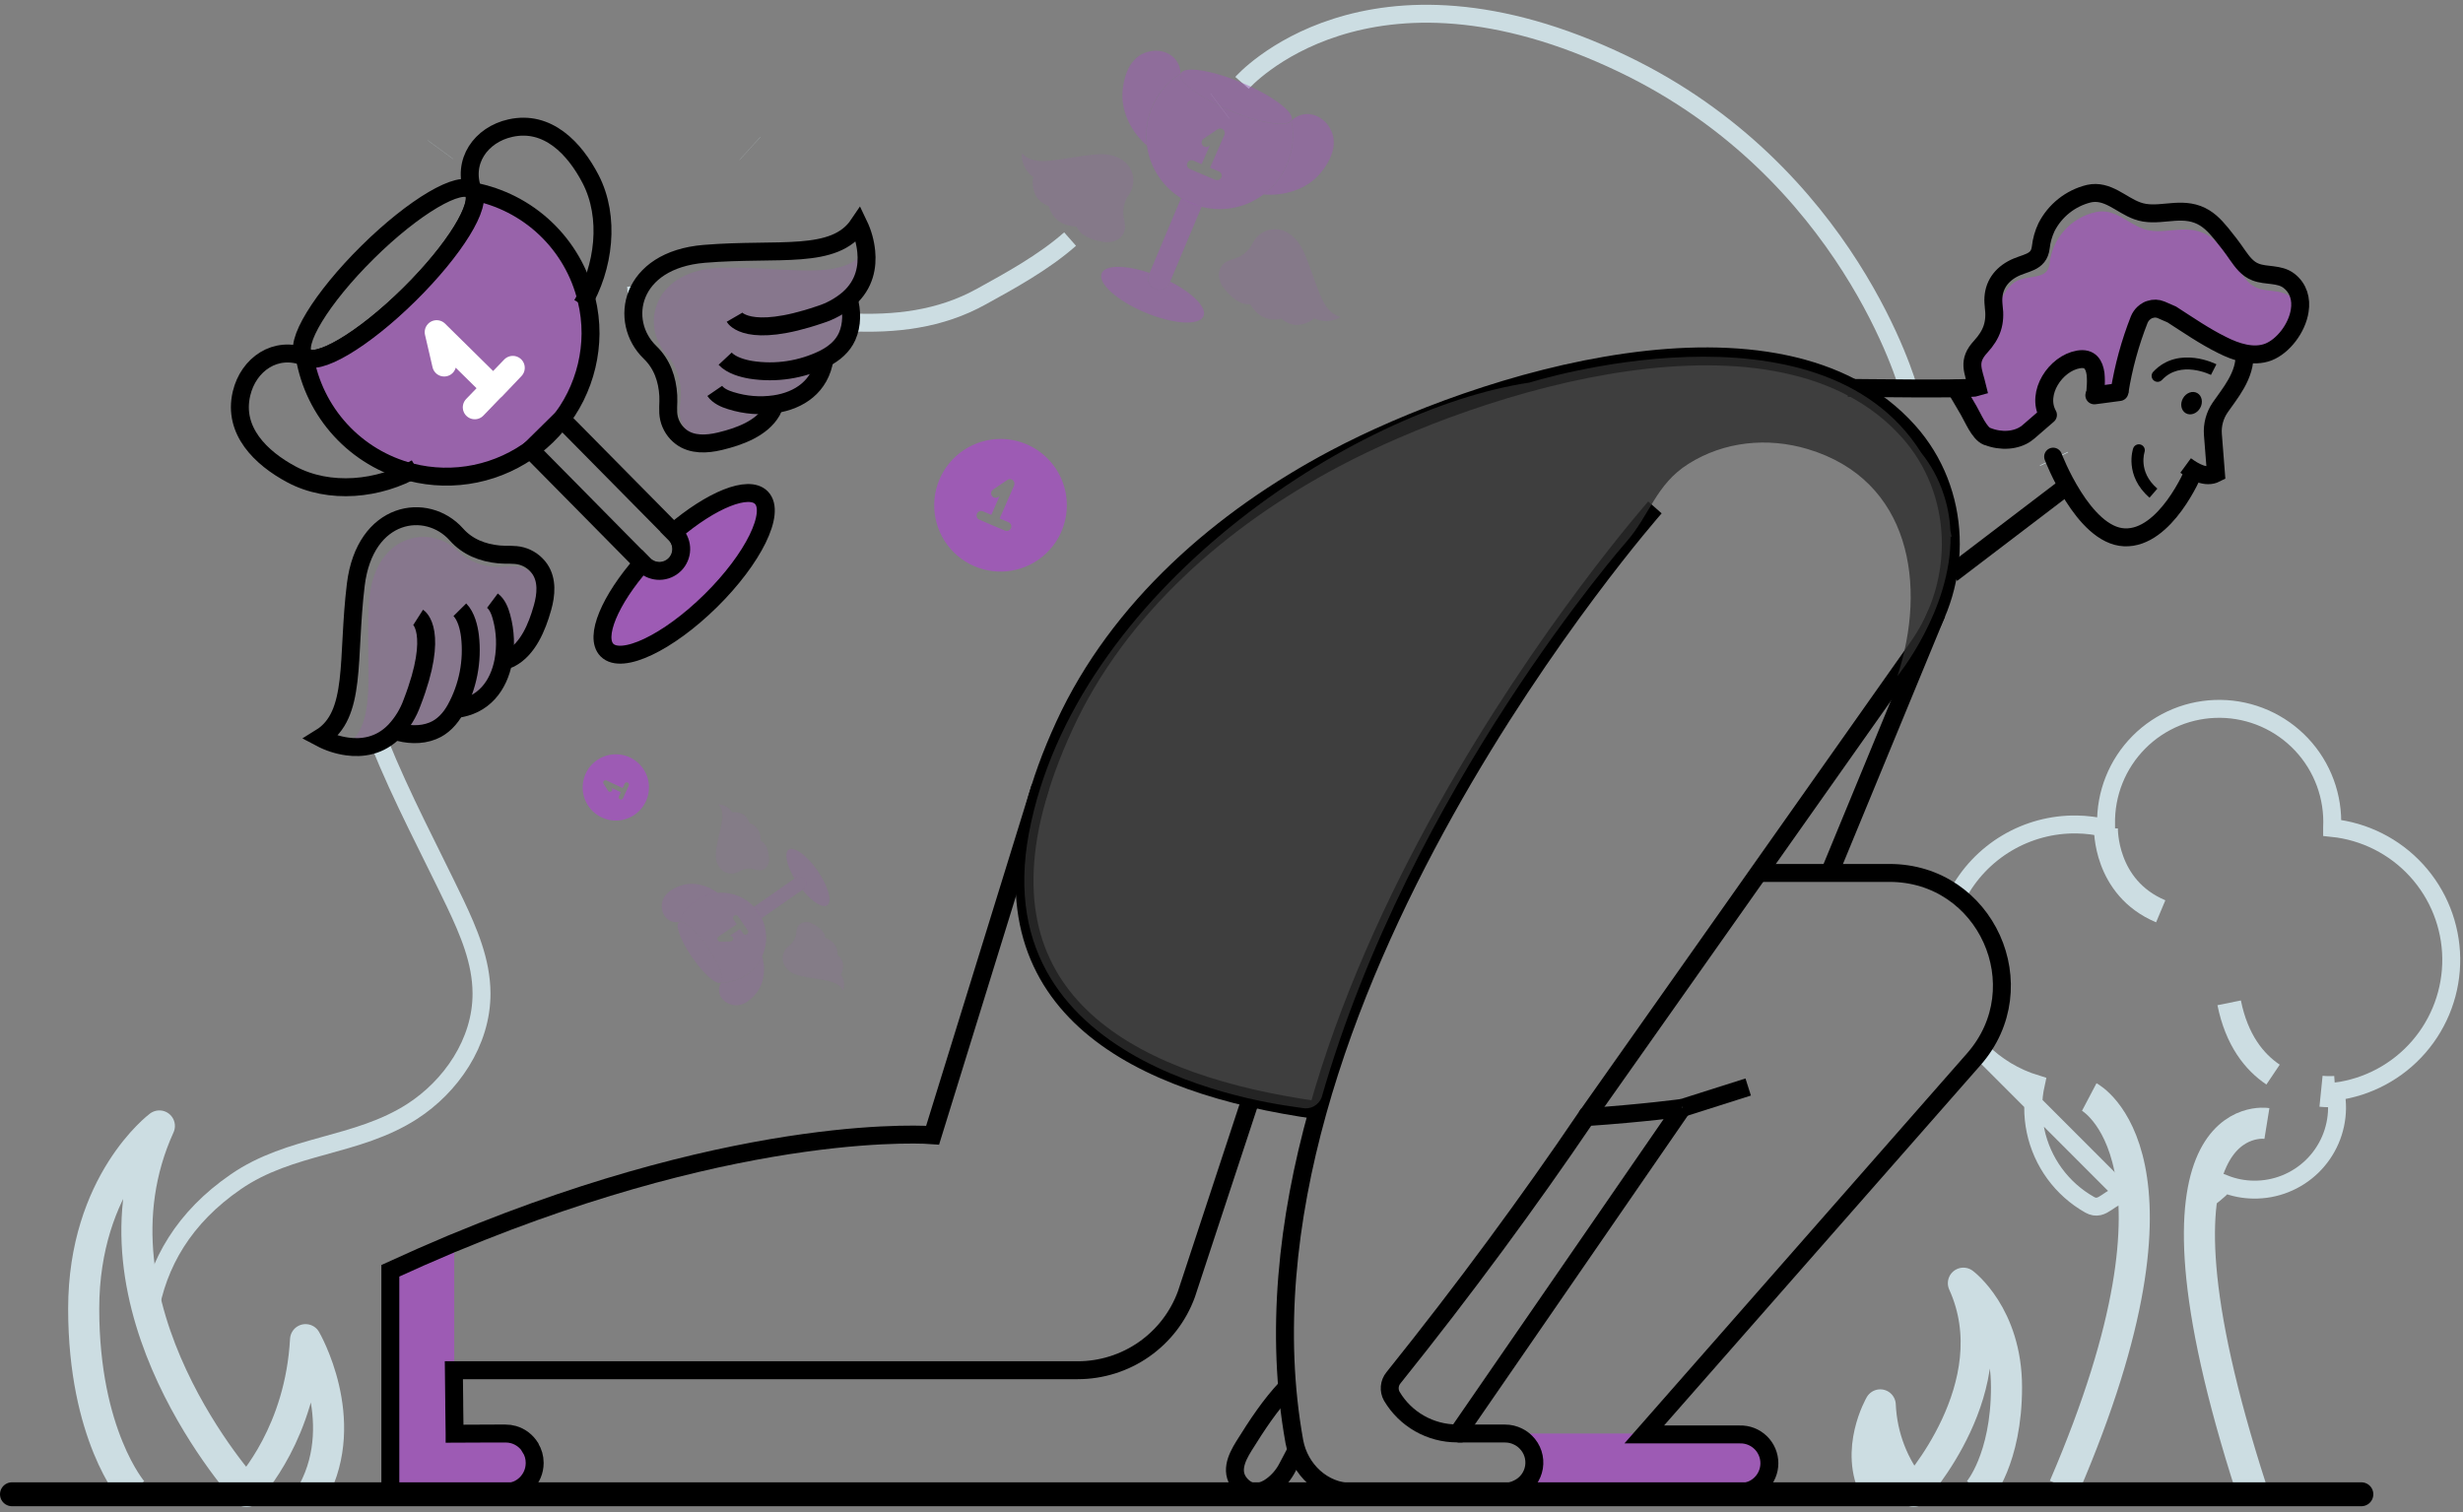 <svg width="412" height="253" viewBox="0 0 412 253" fill="none" xmlns="http://www.w3.org/2000/svg">
<rect x="0" y="0" width="412" height="253" fill="#808080" stroke="none"/>
<path d="M207.763 13.859C207.763 13.859 228.592 -9.901 271.527 10.709C309.24 28.806 319.232 64.987 319.232 64.987" stroke="#CCDDE2" stroke-width="3" stroke-miterlimit="10"/>
<path d="M367.963 201.426L368.209 201.289C369.663 200.404 370.995 199.332 372.169 198.099C373.702 198.699 375.332 199.015 376.978 199.032C378.786 199.057 380.58 198.726 382.259 198.057C383.939 197.389 385.47 196.396 386.766 195.135C388.062 193.874 389.096 192.371 389.811 190.711C390.525 189.05 390.906 187.266 390.931 185.458C390.938 184.506 390.851 183.555 390.671 182.62C396.072 181.924 401.029 179.267 404.598 175.155C408.168 171.042 410.102 165.761 410.033 160.316C409.963 154.871 407.895 149.642 404.221 145.622C400.548 141.602 395.525 139.072 390.108 138.514V138.426C390.23 135.889 389.841 133.353 388.962 130.97C388.084 128.587 386.734 126.404 384.994 124.554C383.254 122.703 381.159 121.222 378.834 120.198C376.51 119.174 374.003 118.63 371.463 118.595C368.923 118.561 366.402 119.039 364.051 120C361.7 120.962 359.566 122.386 357.777 124.19C355.988 125.993 354.581 128.138 353.639 130.497C352.697 132.856 352.24 135.381 352.294 137.92C352.294 138.136 352.294 138.36 352.294 138.563C350.678 138.173 349.024 137.964 347.362 137.938C343.261 137.881 339.224 138.961 335.7 141.058C332.176 143.155 329.301 146.187 327.395 149.818M331.306 175.782C333.882 178.37 337.055 180.283 340.546 181.353C339.974 183.933 339.958 186.606 340.5 189.193C341.042 191.78 342.13 194.221 343.69 196.355C345.25 198.488 347.247 200.264 349.548 201.565C351.849 202.866 352.867 199.763 355.5 200L331.306 175.782Z" stroke="#CCDDE2" stroke-width="3" stroke-miterlimit="10"/>
<path d="M372.886 167.779C374.153 174.045 377.101 177.684 380.229 179.787" stroke="#CCDDE2" stroke-width="4" stroke-miterlimit="10"/>
<path d="M390.64 182.612C389.844 182.667 389.045 182.654 388.251 182.573" stroke="#CCDDE2" stroke-width="5.2" stroke-miterlimit="10"/>
<path d="M352.272 138.545C352.272 138.545 351.995 148.498 361.437 152.466" stroke="#CCDDE2" stroke-width="4" stroke-miterlimit="10"/>
<path d="M379.2 187.962C379.2 187.962 355.616 184.142 376.621 249.192" stroke="#CCDDE2" stroke-width="5.2" stroke-miterlimit="10"/>
<path d="M349.482 183.535C349.482 183.535 368.952 193.774 345.28 248.774" stroke="#CCDDE2" stroke-width="5.2" stroke-miterlimit="10"/>
<path d="M204.067 17.753L204.085 17.739" stroke="#CCDDE2" stroke-width="5.2" stroke-miterlimit="10"/>
<path d="M142 53.924C149.731 54.281 157.225 53.469 164.194 49.598C168.824 47.04 174.518 43.953 179 40" stroke="#CCDDE2" stroke-width="3" stroke-miterlimit="10"/>
<path d="M63.443 124.171C67.183 133.481 72.023 142.501 76.146 151.143C78.372 155.846 80.524 160.823 80.546 166.164C80.594 174.423 75.358 181.811 68.974 185.934C59.681 191.931 48.61 191.381 39.423 197.734C30.804 203.67 26.32 211.335 24.943 219.928" stroke="#CCDDE2" stroke-width="3" stroke-miterlimit="10"/>
<path d="M105.133 50.56C105.485 50.529 105.819 50.498 106.171 50.485" stroke="#CCDDE2" stroke-width="5.2" stroke-miterlimit="10"/>
<path d="M330.989 249.513C330.989 249.513 335.64 244.158 335.64 232.098C335.64 220.038 328.428 214.687 328.428 214.687C336.247 231.887 320.121 249.513 320.121 249.513C316.716 245.437 314.747 240.353 314.52 235.046C314.52 235.046 310.12 242.627 313.785 249.513" stroke="#CCDDE2" stroke-width="5.2" stroke-linejoin="round"/>
<path d="M22.153 249.514C22.153 249.514 14 240.111 14 218.96C14 197.809 26.659 188.38 26.659 188.38C12.926 218.582 41.245 249.54 41.245 249.54C42.125 248.378 50.256 239.649 51.114 224.134C51.114 224.134 58.84 237.449 52.403 249.54" stroke="#CCDDE2" stroke-width="5.2" stroke-linejoin="round"/>
<path d="M343.56 76.725L343.604 76.817" stroke="#CCDDE2" stroke-width="5.2" stroke-miterlimit="10"/>
<path d="M289.533 249.624H253.945V249.03C254.639 248.694 255.242 248.198 255.703 247.581C256.164 246.964 256.47 246.246 256.597 245.486C256.723 244.726 256.664 243.948 256.426 243.215C256.188 242.482 255.778 241.818 255.23 241.277C254.857 240.9 254.422 240.589 253.945 240.357V239.838H287.042C296.493 239.812 294.689 241.519 296.401 244.801C298.113 248.084 289.533 249.624 289.533 249.624Z" fill="#9D5BB4"/>
<path d="M88.36 247.825C86.864 249.048 84.545 249.624 84.545 249.624H65.295V212.607L75.389 208.163C75.479 208.137 75.566 208.102 75.649 208.057L75.983 207.903V239.839H83.309C84.178 239.842 85.045 239.904 85.905 240.023C87.859 240.345 88.391 241.062 88.712 242.175C88.712 242.175 88.743 242.175 88.712 242.206C88.928 242.923 89.064 243.781 89.434 244.802C89.935 246.069 89.311 247.077 88.36 247.825Z" fill="#9D5BB4"/>
<path d="M2 250L395 250" stroke="black" stroke-width="4" stroke-miterlimit="10" stroke-linecap="round"/>
<path d="M209.294 183.62L198.457 216.532C197.095 220.259 194.621 223.478 191.369 225.752C188.117 228.027 184.245 229.247 180.276 229.248H75.921L75.983 234.559V235.095L76.045 239.839V239.869L82.79 239.839H84.55C85.01 239.836 85.467 239.898 85.909 240.023C87.082 240.363 88.084 241.131 88.717 242.175C88.717 242.175 88.747 242.175 88.717 242.206C89.19 242.961 89.44 243.835 89.438 244.727V244.802C89.435 245.442 89.305 246.074 89.057 246.664C88.809 247.253 88.446 247.788 87.991 248.238C87.536 248.687 86.996 249.043 86.403 249.284C85.811 249.525 85.176 249.646 84.537 249.642H65.295V212.607C68.751 211.02 72.115 209.538 75.389 208.163C75.479 208.137 75.566 208.102 75.649 208.057L75.983 207.921C125.32 187.391 156.006 189.921 156.006 189.921L174.019 131.682" stroke="black" stroke-width="3" stroke-miterlimit="10"/>
<path d="M345.773 81.288L326.475 95.993" stroke="black" stroke-width="3" stroke-miterlimit="10"/>
<path d="M281.415 185.362L292.432 181.864" stroke="black" stroke-width="3" stroke-miterlimit="10"/>
<path d="M276.829 84.896C276.829 84.896 203.389 168.184 216.514 241.197C217.394 245.901 221.31 249.579 226.089 249.623H251.534C252.374 249.623 253.201 249.419 253.945 249.029C254.638 248.694 255.241 248.197 255.702 247.58C256.164 246.964 256.47 246.245 256.596 245.485C256.722 244.726 256.664 243.947 256.426 243.214C256.188 242.482 255.778 241.817 255.23 241.276C254.857 240.899 254.422 240.588 253.945 240.357C253.263 240.011 252.509 239.833 251.745 239.838H243.825" stroke="black" stroke-width="3" stroke-miterlimit="10"/>
<path d="M265.337 186.902L294.157 146.048L320.825 108.252C328.578 97.278 328.213 82.195 319.25 72.172C297.633 47.972 247.266 64.006 223.26 76.726C204.34 86.754 187.105 101.683 178.032 121.421C159.992 160.713 181.358 177.244 209.272 183.716C212.924 184.557 216.695 185.23 220.479 185.763" stroke="black" stroke-width="3" stroke-miterlimit="10"/>
<path d="M281.41 185.357C281.41 185.357 275.03 186.237 265.337 186.902C255.824 200.916 245.097 215.554 233.081 230.528C232.733 230.955 232.523 231.478 232.476 232.028C232.43 232.577 232.55 233.128 232.821 233.608C233.944 235.501 235.54 237.07 237.454 238.16C239.367 239.249 241.531 239.822 243.733 239.82H243.856L281.41 185.34" stroke="black" stroke-width="3" stroke-miterlimit="10"/>
<path d="M294.157 146.047H316.06C332.212 146.047 340.823 165.086 330.166 177.221L275.043 239.992H291.011C291.655 239.972 292.297 240.082 292.899 240.315C293.5 240.549 294.049 240.9 294.511 241.349C294.974 241.799 295.342 242.336 295.593 242.93C295.845 243.524 295.974 244.162 295.974 244.807C295.974 245.452 295.845 246.091 295.593 246.685C295.342 247.279 294.974 247.816 294.511 248.265C294.049 248.715 293.5 249.066 292.899 249.299C292.297 249.533 291.655 249.643 291.011 249.623H237.111" stroke="black" stroke-width="3" stroke-miterlimit="10"/>
<path d="M215.265 232.098C212.44 235.077 210.24 238.465 208.075 241.932C206.777 244.022 205.646 246.482 207.71 248.558C209.417 250.252 211.23 249.654 212.669 248.646C213.808 247.824 214.734 246.74 215.37 245.487L216.884 242.618" stroke="black" stroke-width="3" stroke-miterlimit="10"/>
<path opacity="0.8" d="M384.678 51.984C384.238 54.932 381.902 57.938 379.46 58.901C376.908 59.891 373.995 58.901 371.702 57.74C368.759 56.288 366.026 54.396 363.276 52.627L361.49 51.848C361.493 51.838 361.493 51.827 361.49 51.817C360.906 51.577 360.252 51.566 359.66 51.786C359.521 51.821 359.386 51.873 359.259 51.94C359.005 52.064 358.773 52.229 358.573 52.429C358.258 52.729 358.009 53.092 357.842 53.494C356.307 57.392 355.2 61.447 354.542 65.585L350.345 66.135C350.36 65.751 350.426 65.37 350.543 65.004C350.545 64.999 350.546 64.994 350.546 64.989C350.546 64.983 350.545 64.978 350.543 64.973C350.846 63.935 351.273 62.971 350.543 62.593C350.491 61.962 350.275 61.355 349.918 60.833C349.478 60.27 348.787 59.979 347.718 60.164C347.336 60.227 346.962 60.333 346.605 60.481C345.667 60.853 344.823 61.427 344.132 62.162C343.843 62.456 343.578 62.772 343.34 63.108C342.982 63.599 342.687 64.132 342.46 64.696C342.378 64.878 342.312 65.066 342.262 65.259C341.87 66.432 341.892 67.704 342.324 68.863C342.399 69.063 342.49 69.257 342.596 69.444L339.283 72.299C339.168 72.4 339.046 72.493 338.918 72.576C337.316 73.632 334.751 73.632 332.476 73.052C331.104 72.7 331.662 71.978 330.765 71.292C329.498 71.688 329.445 69.294 329.528 69.004C330.14 67.327 327.852 65.924 327.623 65.752C326.77 65.585 326.237 65.312 325.96 64.898H326.572C327.839 64.898 329.625 65.176 330.782 64.793C330.096 61.95 329.088 60.441 331.35 57.999C333.229 55.94 333.898 54.039 333.515 51.192C333.515 51.025 334.434 51.131 334.434 50.95C335.042 49.19 336.234 47.545 337.396 46.99C339.468 45.983 342.522 46.819 342.83 44.196C343.037 42.109 343.901 40.14 345.297 38.574C346.693 37.008 348.55 35.925 350.6 35.48C353.654 34.807 355.818 37.31 358.432 38.256C361.604 39.431 364.887 37.614 368.213 38.85C369.863 39.462 370.946 40.61 372.046 41.93C372.961 43.061 373.863 44.223 374.686 45.411C375.508 46.599 376.274 47.672 377.62 48.192C379.38 48.878 381.479 48.42 383.054 49.608C383.851 50.191 384.425 51.03 384.678 51.984Z" fill="#9D5BB4"/>
<path d="M327.161 64.995L329.308 68.66C330.034 69.897 331.068 72.475 332.388 73.016H332.415H332.45C334.751 73.932 337.25 73.712 338.887 72.576C339.024 72.491 339.152 72.392 339.27 72.282L342.574 69.422C340.533 65.774 343.842 60.793 347.678 60.133C349.641 59.803 350.318 61.013 350.534 62.553C350.613 63.358 350.613 64.168 350.534 64.973C350.534 65.228 350.503 65.457 350.481 65.699" stroke="black" stroke-width="3" stroke-linecap="round" stroke-linejoin="round"/>
<path d="M360.184 62.203C359.806 62.606 359.827 63.239 360.23 63.617C360.633 63.994 361.266 63.973 361.643 63.57L360.184 62.203ZM370.294 61.84C370.75 60.95 370.75 60.949 370.75 60.949C370.749 60.949 370.749 60.949 370.749 60.949C370.748 60.948 370.747 60.948 370.747 60.948C370.745 60.947 370.743 60.946 370.741 60.944C370.736 60.942 370.73 60.939 370.722 60.935C370.707 60.928 370.687 60.918 370.662 60.906C370.611 60.881 370.539 60.848 370.448 60.808C370.266 60.727 370.007 60.62 369.686 60.505C369.048 60.277 368.149 60.015 367.116 59.887C365.052 59.632 362.334 59.907 360.184 62.203L361.643 63.57C363.198 61.91 365.17 61.662 366.871 61.872C367.72 61.977 368.472 62.195 369.013 62.389C369.282 62.485 369.496 62.574 369.639 62.637C369.71 62.669 369.764 62.694 369.798 62.71C369.815 62.718 369.827 62.724 369.834 62.727C369.837 62.729 369.839 62.73 369.84 62.73C369.84 62.73 369.84 62.731 369.84 62.73C369.84 62.73 369.84 62.73 369.84 62.73C369.839 62.73 369.839 62.73 369.839 62.73C369.839 62.73 369.838 62.73 370.294 61.84Z" fill="black"/>
<path d="M365.604 77.879C367.003 78.899 368.952 80.079 370.673 79.198L370.162 72.682C370.045 71.088 370.473 69.5 371.377 68.181C372.882 65.954 375.733 62.786 375.438 58.98" stroke="black" stroke-width="3" stroke-miterlimit="10"/>
<path d="M368.03 68.267C368.559 67.335 368.346 66.215 367.553 65.764C366.761 65.314 365.689 65.705 365.16 66.636C364.631 67.568 364.844 68.689 365.636 69.139C366.428 69.589 367.5 69.198 368.03 68.267Z" fill="black"/>
<path d="M350.336 66.14C350.384 66.008 350.428 65.867 350.477 65.735C350.525 65.603 350.569 65.441 350.626 65.295" stroke="black" stroke-width="2" stroke-linecap="round" stroke-linejoin="round"/>
<path d="M350.332 66.144L351.77 65.959L354.534 65.589" stroke="black" stroke-width="3" stroke-linecap="round" stroke-linejoin="round"/>
<path d="M358.721 75.664C358.903 75.142 358.627 74.572 358.106 74.39C357.584 74.208 357.014 74.484 356.832 75.005L358.721 75.664ZM357.776 75.334C356.832 75.005 356.832 75.006 356.832 75.006C356.832 75.006 356.832 75.007 356.831 75.007C356.831 75.008 356.831 75.009 356.831 75.01C356.83 75.012 356.829 75.014 356.828 75.016C356.827 75.021 356.825 75.027 356.823 75.034C356.818 75.047 356.813 75.064 356.806 75.085C356.793 75.127 356.777 75.183 356.758 75.254C356.721 75.394 356.676 75.591 356.637 75.834C356.557 76.318 356.499 76.996 356.577 77.791C356.734 79.401 357.448 81.442 359.565 83.268L360.871 81.753C359.187 80.301 358.68 78.755 358.567 77.596C358.509 77.006 358.553 76.505 358.61 76.156C358.639 75.982 358.67 75.848 358.693 75.763C358.704 75.72 358.713 75.69 358.718 75.673C358.721 75.665 358.722 75.659 358.723 75.658C358.723 75.657 358.723 75.657 358.723 75.658C358.722 75.659 358.722 75.659 358.722 75.66C358.722 75.661 358.722 75.661 358.721 75.662C358.721 75.662 358.721 75.662 358.721 75.663C358.721 75.663 358.721 75.664 357.776 75.334Z" fill="black"/>
<path d="M309.095 64.898C310.362 64.898 329.603 65.175 330.76 64.792C330.074 61.95 329.066 60.441 331.328 57.999C333.207 55.94 333.876 54.039 333.493 51.192C333.465 51.016 333.451 50.838 333.449 50.66C333.295 48.187 334.426 46.233 336.608 45.023C338.685 43.866 341.052 44.095 341.373 41.393C341.503 40.219 341.828 39.074 342.332 38.005C343.042 36.617 344.041 35.398 345.264 34.431C346.486 33.464 347.902 32.771 349.416 32.4C352.562 31.7 354.789 34.292 357.508 35.268C360.76 36.478 364.165 34.613 367.584 35.867C369.291 36.505 370.404 37.684 371.544 39.057C372.508 40.232 373.423 41.424 374.263 42.66C375.086 43.818 375.909 44.979 377.299 45.512C379.103 46.216 381.286 45.74 382.887 46.977C384.489 48.213 384.995 50.092 384.687 51.971C384.247 54.919 381.91 57.924 379.468 58.888C376.916 59.878 374.004 58.888 371.711 57.726C368.768 56.274 366.035 54.382 363.285 52.613L361.499 51.834C360.913 51.587 360.256 51.565 359.655 51.773C359.516 51.808 359.381 51.859 359.255 51.927C359.003 52.055 358.772 52.219 358.568 52.415C358.252 52.715 358.003 53.077 357.838 53.48C356.302 57.379 355.196 61.433 354.538 65.571" stroke="black" stroke-width="3" stroke-miterlimit="10"/>
<path d="M343.441 76.4C343.441 76.4 348.449 89.6 355.357 89.899C362.265 90.198 366.92 78.983 366.92 78.983" stroke="black" stroke-width="3" stroke-linecap="round" stroke-linejoin="round"/>
<path d="M323.971 102.58L306.041 146.048" stroke="black" stroke-width="3" stroke-miterlimit="10"/>
<path opacity="0.8" d="M326.281 89.727L326.47 89.907C326.404 89.468 326.325 89.089 326.246 88.684C326.146 86.586 325.749 84.512 325.067 82.524C324.247 80.065 322.997 77.771 321.375 75.748C304.369 48.662 255.846 64.009 255.846 64.009C226.366 68.409 179.726 98.932 172.114 139.39C164.502 179.848 215.335 184.952 217.826 185.37C218.488 185.513 219.181 185.415 219.777 185.092C220.374 184.769 220.835 184.244 221.077 183.61C235.971 131.69 272.02 90.691 272.025 90.686C275.985 86.172 276.966 81.059 282.422 77.614C288.388 73.843 295.657 73.126 302.367 75.128C319.628 80.276 322.374 97.933 317.393 113.113C317.393 113.113 326.4 102.069 326.281 89.727Z" fill="#2E2E2E"/>
<path d="M73.687 25.035L73.673 25.054" stroke="#CCDDE2" stroke-width="5.2" stroke-miterlimit="10"/>
<path d="M125.466 24.837L125.452 24.824" stroke="#CCDDE2" stroke-width="5.2" stroke-miterlimit="10"/>
<path d="M68.45 49.261C60.697 56.925 52.848 61.549 50.925 59.596C49.002 57.642 53.736 49.872 61.485 42.207C69.233 34.542 77.07 29.935 78.992 31.876C79.035 31.911 79.068 31.959 79.085 32.012C80.722 34.159 76.04 41.781 68.45 49.261Z" stroke="black" stroke-width="3" stroke-miterlimit="10"/>
<path opacity="0.8" d="M98.784 55.825C98.755 59.483 97.894 63.087 96.267 66.364C94.639 69.64 92.288 72.503 89.39 74.736C86.492 76.969 83.124 78.513 79.541 79.252C75.958 79.991 72.254 79.905 68.71 79C64.201 77.838 60.126 75.394 56.976 71.966C53.827 68.537 51.737 64.27 50.96 59.68C50.952 59.654 50.952 59.626 50.96 59.6C52.883 61.554 60.732 56.93 68.485 49.265C76.071 41.785 80.757 34.168 79.124 32.017H79.12C83.684 32.877 87.902 35.038 91.267 38.238C94.633 41.438 97.003 45.542 98.093 50.057C98.558 51.944 98.79 53.881 98.784 55.825Z" fill="#9D5BB4"/>
<path d="M79.12 31.999C77.232 27.062 80.44 22.53 85.368 21.439C91.62 20.044 96.117 24.823 98.779 29.936C102.11 36.337 101.058 44.799 97.362 50.976" stroke="black" stroke-width="3" stroke-miterlimit="10"/>
<path d="M51.048 59.728C46.12 57.779 41.561 60.934 40.4 65.84C38.926 72.07 43.647 76.628 48.729 79.356C55.087 82.766 63.412 81.935 69.638 78.318" stroke="black" stroke-width="3" stroke-miterlimit="10"/>
<path d="M93.939 70.085L113 89.392C113.667 90.086 114.034 91.015 114.022 91.977C114.009 92.94 113.618 93.859 112.933 94.535C112.248 95.211 111.325 95.591 110.362 95.591C109.399 95.591 108.475 95.212 107.79 94.536L88.725 75.224L93.939 70.085Z" stroke="black" stroke-width="3" stroke-miterlimit="10"/>
<path d="M127.357 83.256C129.808 85.742 126.037 93.464 118.887 100.508C111.737 107.553 103.98 111.244 101.529 108.763C99.378 106.585 102.005 100.403 107.456 94.185L107.799 94.537C108.491 95.179 109.404 95.528 110.347 95.513C111.291 95.498 112.191 95.119 112.862 94.456C113.533 93.792 113.922 92.895 113.948 91.952C113.974 91.009 113.634 90.093 113 89.394L112.653 89.046C118.971 83.643 125.206 81.082 127.357 83.256Z" fill="#9D5BB4"/>
<path d="M98.784 55.825C98.755 59.483 97.894 63.087 96.267 66.364C94.639 69.64 92.288 72.503 89.39 74.736C86.492 76.969 83.124 78.513 79.541 79.252C75.958 79.991 72.254 79.905 68.71 79C64.201 77.838 60.126 75.394 56.976 71.966C53.827 68.537 51.737 64.27 50.96 59.68C50.952 59.654 50.952 59.626 50.96 59.6C52.883 61.554 60.732 56.93 68.485 49.265C76.071 41.785 80.757 34.168 79.124 32.017H79.12C83.684 32.877 87.902 35.038 91.267 38.238C94.633 41.438 97.003 45.542 98.093 50.057C98.558 51.944 98.79 53.881 98.784 55.825Z" stroke="black" stroke-width="3" stroke-miterlimit="10"/>
<path d="M127.357 83.256C129.808 85.742 126.037 93.464 118.887 100.508C111.737 107.553 103.98 111.244 101.529 108.763C99.378 106.585 102.005 100.403 107.456 94.185L107.799 94.537C108.491 95.179 109.404 95.528 110.347 95.513C111.291 95.498 112.191 95.119 112.862 94.456C113.533 93.792 113.922 92.895 113.948 91.952C113.974 91.009 113.634 90.093 113 89.394L112.653 89.046C118.971 83.643 125.206 81.082 127.357 83.256Z" stroke="black" stroke-width="3" stroke-miterlimit="10"/>
<path d="M74.302 60.991L73.043 55.57L82.547 64.938L85.781 61.541L79.415 68.146" stroke="white" stroke-width="4" stroke-linecap="round" stroke-linejoin="round"/>
<g opacity="0.5">
<path opacity="0.5" d="M141.97 49.966C142.55 52.025 142.594 54.331 141.71 56.302C140.975 57.947 139.558 59.14 137.922 59.98C137.222 64.697 133.662 67.02 129.588 67.641C129.452 68.01 129.254 68.481 129.1 68.789C127.436 71.689 123.635 73.048 120.537 73.796C118.751 73.994 116.81 73.827 115.438 72.617C114.551 71.842 113.957 70.785 113.757 69.625C113.576 68.468 113.867 67.306 113.893 66.162C113.924 63.641 113.255 61.23 111.544 59.338C106.981 54.269 109.392 44.959 120.902 44.791C132.413 44.624 140.764 47.154 144.838 41.905C144.864 41.959 144.884 42.014 144.9 42.072C145.142 44.532 144.68 47.554 141.97 49.966Z" fill="#9D5BB4"/>
</g>
<path d="M121.298 60.011C122.337 61.124 124.229 61.643 125.588 61.872C129.792 62.536 134.097 61.875 137.908 59.98C139.545 59.14 140.962 57.947 141.697 56.302C142.577 54.331 142.537 52.025 141.956 49.966" stroke="black" stroke-width="3" stroke-miterlimit="10"/>
<path d="M119.561 65.399C120.137 66.24 121.237 66.719 122.201 67.018C122.238 67.025 122.275 67.035 122.311 67.049C124.669 67.784 127.162 67.981 129.606 67.626C133.68 67.018 137.24 64.682 137.939 59.965" stroke="black" stroke-width="3" stroke-miterlimit="10"/>
<path d="M129.632 67.473C129.632 67.521 129.601 67.583 129.588 67.64C129.452 68.01 129.254 68.481 129.1 68.788C127.436 71.688 123.635 73.048 120.537 73.796L120.352 73.84C118.245 74.341 115.772 74.482 113.942 73.105C112.918 72.333 112.198 71.226 111.909 69.977C111.623 68.74 111.865 67.46 111.79 66.206C111.636 63.46 110.752 60.895 108.736 58.955C103.395 53.798 105.331 43.493 117.818 42.468C130.305 41.443 139.585 43.568 143.633 37.553C144.315 38.977 144.744 40.509 144.9 42.081C145.142 44.54 144.684 47.563 141.97 49.974C140.564 51.18 138.928 52.087 137.16 52.641C125.008 56.794 122.856 53.081 122.856 53.081" stroke="black" stroke-width="3" stroke-miterlimit="10"/>
<g opacity="0.5">
<path opacity="0.5" d="M66.048 122.27C68.081 122.934 70.382 123.071 72.388 122.27C74.065 121.601 75.31 120.228 76.212 118.631C80.955 118.116 83.428 114.671 84.202 110.606C84.572 110.487 85.051 110.306 85.364 110.166C88.329 108.617 89.839 104.886 90.71 101.806C90.978 100.046 90.886 98.088 89.737 96.666C88.995 95.751 87.963 95.116 86.811 94.867C85.659 94.638 84.488 94.867 83.344 94.867C80.827 94.801 78.443 94.031 76.621 92.227C71.737 87.466 62.339 89.503 61.714 101C61.089 112.498 63.28 120.954 57.877 124.8C57.931 124.829 57.986 124.852 58.044 124.87C60.491 125.24 63.526 124.892 66.048 122.27Z" fill="#9D5BB4"/>
</g>
<path d="M76.92 102.016C77.993 103.099 78.438 105.013 78.609 106.377C79.109 110.614 78.271 114.902 76.211 118.64C75.331 120.237 74.064 121.61 72.388 122.278C70.381 123.084 68.08 122.947 66.047 122.278" stroke="black" stroke-width="3" stroke-miterlimit="10"/>
<path d="M82.371 100.495C83.19 101.107 83.617 102.225 83.885 103.184C83.885 103.228 83.885 103.259 83.911 103.289C84.551 105.675 84.65 108.173 84.202 110.602C83.427 114.655 80.955 118.113 76.211 118.628" stroke="black" stroke-width="3" stroke-miterlimit="10"/>
<path d="M84.031 110.64L84.202 110.6C84.572 110.482 85.051 110.301 85.364 110.16C88.329 108.612 89.838 104.88 90.71 101.8L90.763 101.62C91.348 99.534 91.585 97.07 90.283 95.183C89.551 94.132 88.473 93.37 87.238 93.031C86.015 92.692 84.721 92.886 83.476 92.758C80.735 92.499 78.196 91.513 76.348 89.423C71.407 83.879 61.032 85.406 59.514 97.84C57.996 110.275 59.76 119.638 53.6 123.44C54.994 124.178 56.505 124.668 58.066 124.887C60.513 125.226 63.548 124.887 66.07 122.247C67.332 120.892 68.305 119.295 68.93 117.552C73.558 105.576 69.955 103.274 69.955 103.274" stroke="black" stroke-width="3" stroke-miterlimit="10"/>
<g opacity="0.71">
<path opacity="0.71" d="M205.8 18.512C200.679 16.361 196.965 13.571 197.511 12.286C198.056 11.002 202.637 11.706 207.763 13.857C212.889 16.009 216.585 18.794 216.048 20.079C216.04 20.106 216.025 20.13 216.004 20.149C215.309 21.337 210.808 20.62 205.8 18.512Z" fill="#9D5BB4"/>
<path opacity="0.71" d="M220.835 29.017C218.635 31.657 214.803 32.849 211.353 32.537C213.226 31.133 214.661 29.224 215.488 27.035C216.315 24.845 216.502 22.465 216.026 20.173C217.997 18.329 220.743 18.954 222.225 21.053C224.087 23.719 222.727 26.773 220.835 29.017Z" fill="#9D5BB4"/>
<path opacity="0.71" d="M197.48 12.314C195.482 13.562 193.887 15.362 192.887 17.497C191.888 19.631 191.527 22.009 191.848 24.343C189.208 22.099 187.448 18.557 187.787 15.125C188.077 12.19 189.3 9.08 192.521 8.56C195.034 8.134 197.401 9.643 197.48 12.314Z" fill="#9D5BB4"/>
<path opacity="0.71" d="M201 34.6L195.636 47.36C195.444 47.817 195.079 48.178 194.621 48.365C194.162 48.552 193.648 48.549 193.192 48.357C192.736 48.165 192.374 47.8 192.187 47.342C192 46.883 192.004 46.369 192.195 45.913L197.559 33.153L201 34.6Z" fill="#9D5BB4"/>
<path opacity="0.71" d="M201.317 52.891C200.63 54.532 196.252 54.26 191.54 52.28C186.828 50.3 183.572 47.361 184.28 45.719C184.883 44.281 188.302 44.311 192.297 45.662L192.2 45.891C192.008 46.347 192.005 46.861 192.192 47.319C192.379 47.778 192.74 48.143 193.197 48.335C193.653 48.527 194.167 48.529 194.625 48.343C195.083 48.156 195.449 47.795 195.641 47.339L195.738 47.105C199.495 49.019 201.924 51.453 201.317 52.891Z" fill="#9D5BB4"/>
<g opacity="0.5">
<path opacity="0.5" d="M219.85 53.26C218.997 53.972 217.925 54.367 216.814 54.377C215.892 54.316 215.019 53.941 214.341 53.312C211.983 53.906 210.192 52.688 209.105 50.888C208.907 50.888 208.643 50.888 208.471 50.888C206.782 50.668 205.391 49.128 204.441 47.834C204.001 47.033 203.697 46.074 204.001 45.194C204.194 44.628 204.574 44.144 205.079 43.822C205.611 43.565 206.167 43.358 206.738 43.206C207.936 42.776 208.922 41.902 209.492 40.764C210.984 37.626 215.841 36.94 218.169 42.325C220.497 47.711 220.937 52.138 224.206 53.031C224.186 53.053 224.164 53.074 224.14 53.092C223.493 53.47 222.764 53.684 222.016 53.713C221.267 53.742 220.523 53.586 219.85 53.26Z" fill="#9D5BB4"/>
</g>
<g opacity="0.5">
<path opacity="0.5" d="M172.84 29.619C172.623 30.708 172.791 31.839 173.315 32.818C173.811 33.596 174.558 34.181 175.432 34.476C176.048 36.83 177.975 37.82 180.074 37.908C180.166 38.084 180.289 38.313 180.386 38.458C181.385 39.84 183.387 40.324 184.997 40.531C185.912 40.531 186.885 40.346 187.518 39.651C187.924 39.21 188.167 38.643 188.205 38.045C188.174 37.452 188.088 36.862 187.95 36.285C187.751 35.029 188.044 33.744 188.768 32.699C190.805 29.883 189.076 25.294 183.233 25.835C177.39 26.376 173.298 28.114 170.944 25.676L170.922 25.764C170.899 26.515 171.062 27.26 171.396 27.933C171.731 28.605 172.227 29.184 172.84 29.619Z" fill="#9D5BB4"/>
</g>
<path opacity="0.71" d="M216.026 20.176C215.278 21.355 210.808 20.616 205.814 18.53C201 16.497 197.48 13.919 197.48 12.542C197.479 12.453 197.494 12.365 197.524 12.282C197.524 12.282 197.493 12.282 197.493 12.313C195.495 13.562 193.9 15.361 192.901 17.496C191.901 19.63 191.541 22.008 191.861 24.342C191.861 24.373 191.861 24.417 191.861 24.448C192.126 26.294 192.807 28.055 193.854 29.599C194.9 31.142 196.284 32.426 197.901 33.355C199.518 34.284 201.325 34.832 203.186 34.959C205.046 35.085 206.911 34.786 208.639 34.084C209.556 33.703 210.426 33.216 211.23 32.632C211.279 32.601 211.309 32.57 211.353 32.54C213.226 31.136 214.661 29.227 215.488 27.037C216.316 24.848 216.502 22.468 216.026 20.176ZM204.819 22.556L202.408 28.069L203.904 28.694C204.09 28.775 204.236 28.927 204.311 29.116C204.385 29.305 204.381 29.515 204.3 29.702C204.239 29.839 204.138 29.955 204.01 30.033C203.882 30.112 203.733 30.149 203.583 30.142C203.49 30.141 203.398 30.124 203.31 30.093L201.11 29.165C201.062 29.165 201.018 29.116 200.969 29.103L199.016 28.263C198.923 28.226 198.839 28.17 198.768 28.1C198.697 28.03 198.64 27.946 198.603 27.854C198.564 27.762 198.545 27.663 198.546 27.563C198.546 27.463 198.567 27.365 198.607 27.273C198.644 27.179 198.701 27.093 198.772 27.021C198.844 26.949 198.929 26.893 199.023 26.854C199.117 26.816 199.218 26.796 199.319 26.797C199.421 26.798 199.521 26.819 199.614 26.859L201 27.471L202.36 24.36L202.188 24.466C202.106 24.522 202.013 24.561 201.916 24.581C201.818 24.602 201.718 24.602 201.62 24.584C201.522 24.566 201.429 24.528 201.346 24.473C201.262 24.419 201.19 24.348 201.134 24.265C201.078 24.183 201.039 24.091 201.019 23.993C200.998 23.896 200.998 23.795 201.016 23.697C201.035 23.599 201.072 23.506 201.127 23.423C201.182 23.34 201.252 23.268 201.335 23.212L203.684 21.623C203.821 21.527 203.986 21.479 204.152 21.488C204.319 21.497 204.478 21.562 204.604 21.672C204.728 21.778 204.816 21.92 204.855 22.079C204.894 22.238 204.881 22.405 204.819 22.556Z" fill="#9D5BB4"/>
</g>
<g opacity="0.5">
<path opacity="0.5" d="M118.36 158.457C120.3 161.246 121.303 163.904 120.599 164.388C119.895 164.872 117.761 163.011 115.821 160.221C113.88 157.432 112.877 154.779 113.577 154.29H113.625C114.373 153.881 116.463 155.729 118.36 158.457Z" fill="#9D5BB4"/>
<path opacity="0.5" d="M114.03 148.121C116.04 147.483 118.399 148.121 120.084 149.406C118.658 149.514 117.292 150.027 116.147 150.884C115.002 151.741 114.126 152.908 113.62 154.246C111.997 154.554 110.782 153.331 110.708 151.755C110.615 149.78 112.318 148.649 114.03 148.121Z" fill="#9D5BB4"/>
<path opacity="0.5" d="M120.63 164.4C122.171 164.416 123.681 163.955 124.951 163.08C126.057 162.303 126.931 161.238 127.476 160C128.105 162.024 127.863 164.435 126.557 166.094C125.448 167.515 123.793 168.734 121.963 167.938C120.52 167.344 119.794 165.79 120.63 164.4Z" fill="#9D5BB4"/>
<path opacity="0.5" d="M126.108 151.729L133.056 146.889C133.304 146.714 133.612 146.645 133.912 146.697C134.211 146.749 134.478 146.918 134.653 147.166C134.828 147.415 134.897 147.722 134.845 148.022C134.793 148.322 134.624 148.588 134.376 148.763L127.432 153.603L126.108 151.729Z" fill="#9D5BB4"/>
<path opacity="0.5" d="M131.92 142.164C132.8 141.543 135 143.119 136.76 145.684C138.52 148.249 139.268 150.836 138.375 151.457C137.592 152.002 135.832 150.867 134.213 148.861L134.336 148.773C134.584 148.597 134.753 148.331 134.805 148.032C134.857 147.732 134.788 147.424 134.613 147.175C134.438 146.927 134.171 146.758 133.872 146.706C133.572 146.654 133.264 146.723 133.016 146.898L132.888 146.986C131.608 144.764 131.15 142.709 131.92 142.164Z" fill="#9D5BB4"/>
<g opacity="0.5">
<path opacity="0.5" d="M122.482 135.907C123.154 135.817 123.837 135.963 124.414 136.32C124.868 136.655 125.195 137.135 125.342 137.68C126.754 138.146 127.282 139.365 127.252 140.65C127.364 140.714 127.473 140.784 127.577 140.861C128.382 141.525 128.598 142.766 128.664 143.756C128.668 144.037 128.613 144.316 128.504 144.575C128.396 144.834 128.234 145.067 128.03 145.261C127.746 145.492 127.39 145.618 127.023 145.617C126.663 145.576 126.308 145.5 125.962 145.393C125.21 145.227 124.424 145.355 123.762 145.749C121.963 146.885 119.23 145.648 119.802 142.102C120.374 138.555 121.584 136.127 120.19 134.595H120.242C120.694 134.615 121.134 134.744 121.525 134.973C121.915 135.202 122.243 135.522 122.482 135.907Z" fill="#9D5BB4"/>
</g>
<g opacity="0.5">
<path opacity="0.5" d="M140.659 163.081C140.993 162.49 141.113 161.801 140.997 161.132C140.858 160.585 140.535 160.102 140.082 159.764C140.175 158.277 139.242 157.335 138.041 156.882C138.041 156.763 137.992 156.605 137.966 156.499C137.649 155.509 136.58 154.845 135.682 154.413C135.423 154.305 135.144 154.252 134.863 154.256C134.582 154.261 134.305 154.323 134.05 154.44C133.73 154.618 133.482 154.901 133.346 155.241C133.252 155.59 133.19 155.948 133.161 156.31C133.033 157.078 132.615 157.767 131.995 158.237C130.275 159.482 130.402 162.479 133.9 163.279C137.398 164.08 140.109 163.856 141.011 165.726C141.021 165.711 141.03 165.694 141.037 165.677C141.194 165.247 141.241 164.785 141.175 164.332C141.109 163.879 140.931 163.449 140.659 163.081Z" fill="#9D5BB4"/>
</g>
<path opacity="0.5" d="M113.621 154.249C114.391 153.884 116.463 155.728 118.355 158.442C120.163 161.052 121.158 163.546 120.705 164.259C120.677 164.305 120.641 164.345 120.599 164.378C120.599 164.378 120.599 164.378 120.625 164.378C122.167 164.394 123.676 163.933 124.946 163.058C126.051 162.287 126.926 161.23 127.476 160C127.476 160 127.476 159.956 127.503 159.943C127.969 158.903 128.194 157.77 128.158 156.63C128.123 155.491 127.829 154.375 127.298 153.366C126.767 152.356 126.014 151.482 125.095 150.807C124.176 150.132 123.115 149.675 121.994 149.471C121.394 149.365 120.784 149.331 120.177 149.37H120.084C118.658 149.477 117.292 149.99 116.147 150.848C115.002 151.705 114.126 152.872 113.621 154.21V154.249ZM120.19 156.687L123.239 154.632L122.68 153.84C122.611 153.737 122.586 153.61 122.61 153.488C122.634 153.366 122.705 153.258 122.808 153.189C122.883 153.134 122.974 153.104 123.067 153.104C123.161 153.104 123.252 153.134 123.327 153.189C123.375 153.218 123.419 153.255 123.455 153.299L124.291 154.504C124.313 154.531 124.326 154.562 124.343 154.584L125.078 155.657C125.116 155.706 125.144 155.762 125.159 155.822C125.175 155.882 125.177 155.945 125.166 156.006C125.155 156.067 125.131 156.125 125.097 156.177C125.062 156.228 125.017 156.271 124.964 156.304C124.913 156.34 124.856 156.365 124.795 156.379C124.735 156.392 124.672 156.393 124.611 156.382C124.55 156.371 124.492 156.348 124.44 156.314C124.388 156.28 124.343 156.237 124.308 156.185L123.78 155.42L122.06 156.586H122.179C122.239 156.583 122.3 156.594 122.356 156.615C122.414 156.636 122.465 156.668 122.51 156.71C122.554 156.751 122.59 156.801 122.615 156.857C122.64 156.912 122.654 156.971 122.656 157.032C122.658 157.093 122.648 157.153 122.627 157.21C122.605 157.267 122.573 157.319 122.531 157.364C122.49 157.408 122.44 157.444 122.385 157.469C122.33 157.494 122.27 157.507 122.209 157.51L120.476 157.562C120.376 157.566 120.279 157.536 120.199 157.476C120.119 157.417 120.061 157.333 120.036 157.237C119.998 157.141 119.993 157.035 120.021 156.936C120.049 156.837 120.108 156.749 120.19 156.687Z" fill="#9D5BB4"/>
</g>
<path d="M167.371 73.444C165.176 73.442 163.03 74.091 161.205 75.31C159.379 76.528 157.956 78.26 157.116 80.287C156.275 82.315 156.054 84.545 156.483 86.698C156.91 88.851 157.967 90.828 159.519 92.38C161.07 93.931 163.048 94.988 165.2 95.416C167.353 95.844 169.584 95.623 171.611 94.782C173.638 93.942 175.37 92.519 176.589 90.694C177.807 88.868 178.456 86.722 178.454 84.527C178.454 83.072 178.168 81.631 177.611 80.286C177.054 78.941 176.237 77.719 175.208 76.69C174.179 75.661 172.957 74.845 171.612 74.288C170.268 73.731 168.826 73.444 167.371 73.444ZM169.628 81.24L167.217 86.754L168.713 87.379C168.899 87.46 169.045 87.611 169.119 87.8C169.194 87.989 169.19 88.2 169.109 88.386C169.048 88.523 168.946 88.639 168.818 88.718C168.69 88.796 168.542 88.834 168.392 88.826C168.299 88.825 168.206 88.809 168.119 88.778L165.919 87.849C165.87 87.849 165.826 87.801 165.782 87.788L163.824 86.947C163.732 86.91 163.647 86.855 163.576 86.785C163.505 86.715 163.449 86.631 163.411 86.539C163.373 86.447 163.354 86.348 163.354 86.248C163.355 86.148 163.376 86.049 163.415 85.957C163.453 85.863 163.51 85.778 163.581 85.706C163.653 85.634 163.738 85.577 163.832 85.538C163.926 85.5 164.026 85.48 164.128 85.481C164.229 85.483 164.329 85.504 164.423 85.544L165.826 86.138L167.186 83.027L167.019 83.132C166.937 83.197 166.843 83.243 166.742 83.269C166.641 83.295 166.537 83.301 166.434 83.285C166.331 83.269 166.232 83.232 166.144 83.177C166.057 83.121 165.981 83.048 165.922 82.962C165.864 82.876 165.823 82.78 165.803 82.678C165.784 82.576 165.785 82.47 165.807 82.369C165.829 82.267 165.873 82.172 165.933 82.087C165.994 82.003 166.071 81.932 166.161 81.879L168.515 80.29C168.65 80.193 168.814 80.145 168.981 80.154C169.147 80.163 169.305 80.228 169.43 80.338C169.555 80.448 169.642 80.595 169.678 80.757C169.714 80.919 169.696 81.089 169.628 81.24Z" fill="#9D5BB4"/>
<path d="M97.468 131.585C97.437 132.681 97.732 133.762 98.316 134.691C98.899 135.619 99.745 136.354 100.746 136.802C101.747 137.25 102.858 137.391 103.94 137.207C105.021 137.023 106.023 136.523 106.82 135.769C107.616 135.016 108.171 134.042 108.415 132.973C108.659 131.904 108.58 130.786 108.189 129.762C107.797 128.738 107.11 127.852 106.216 127.218C105.321 126.584 104.258 126.23 103.162 126.2C101.692 126.159 100.268 126.704 99.2 127.714C98.132 128.724 97.509 130.116 97.468 131.585ZM101.428 130.564L104.152 131.845L104.486 131.106C104.529 131.014 104.606 130.944 104.701 130.909C104.796 130.874 104.9 130.879 104.992 130.92C105.062 130.951 105.12 131.003 105.16 131.068C105.199 131.134 105.218 131.21 105.212 131.286C105.212 131.333 105.203 131.379 105.186 131.423L104.688 132.518L104.658 132.584L104.218 133.548C104.198 133.594 104.17 133.636 104.134 133.67C104.097 133.705 104.055 133.733 104.008 133.751C103.961 133.769 103.911 133.777 103.861 133.776C103.811 133.774 103.762 133.762 103.716 133.741C103.669 133.721 103.628 133.691 103.593 133.654C103.558 133.617 103.531 133.574 103.513 133.526C103.496 133.479 103.488 133.428 103.49 133.377C103.492 133.326 103.505 133.277 103.527 133.23L103.844 132.54L102.304 131.819L102.356 131.902C102.383 131.944 102.402 131.991 102.411 132.039C102.419 132.089 102.418 132.139 102.408 132.187C102.397 132.236 102.377 132.282 102.348 132.323C102.32 132.364 102.284 132.398 102.242 132.426C102.2 132.453 102.154 132.471 102.104 132.479C102.055 132.488 102.005 132.487 101.956 132.477C101.908 132.466 101.862 132.446 101.821 132.418C101.78 132.389 101.745 132.353 101.718 132.311L100.957 131.114C100.914 131.047 100.894 130.968 100.901 130.888C100.907 130.809 100.939 130.734 100.992 130.674C101.043 130.617 101.109 130.576 101.182 130.556C101.256 130.536 101.334 130.539 101.406 130.564H101.428Z" fill="#9D5BB4"/>
</svg>
